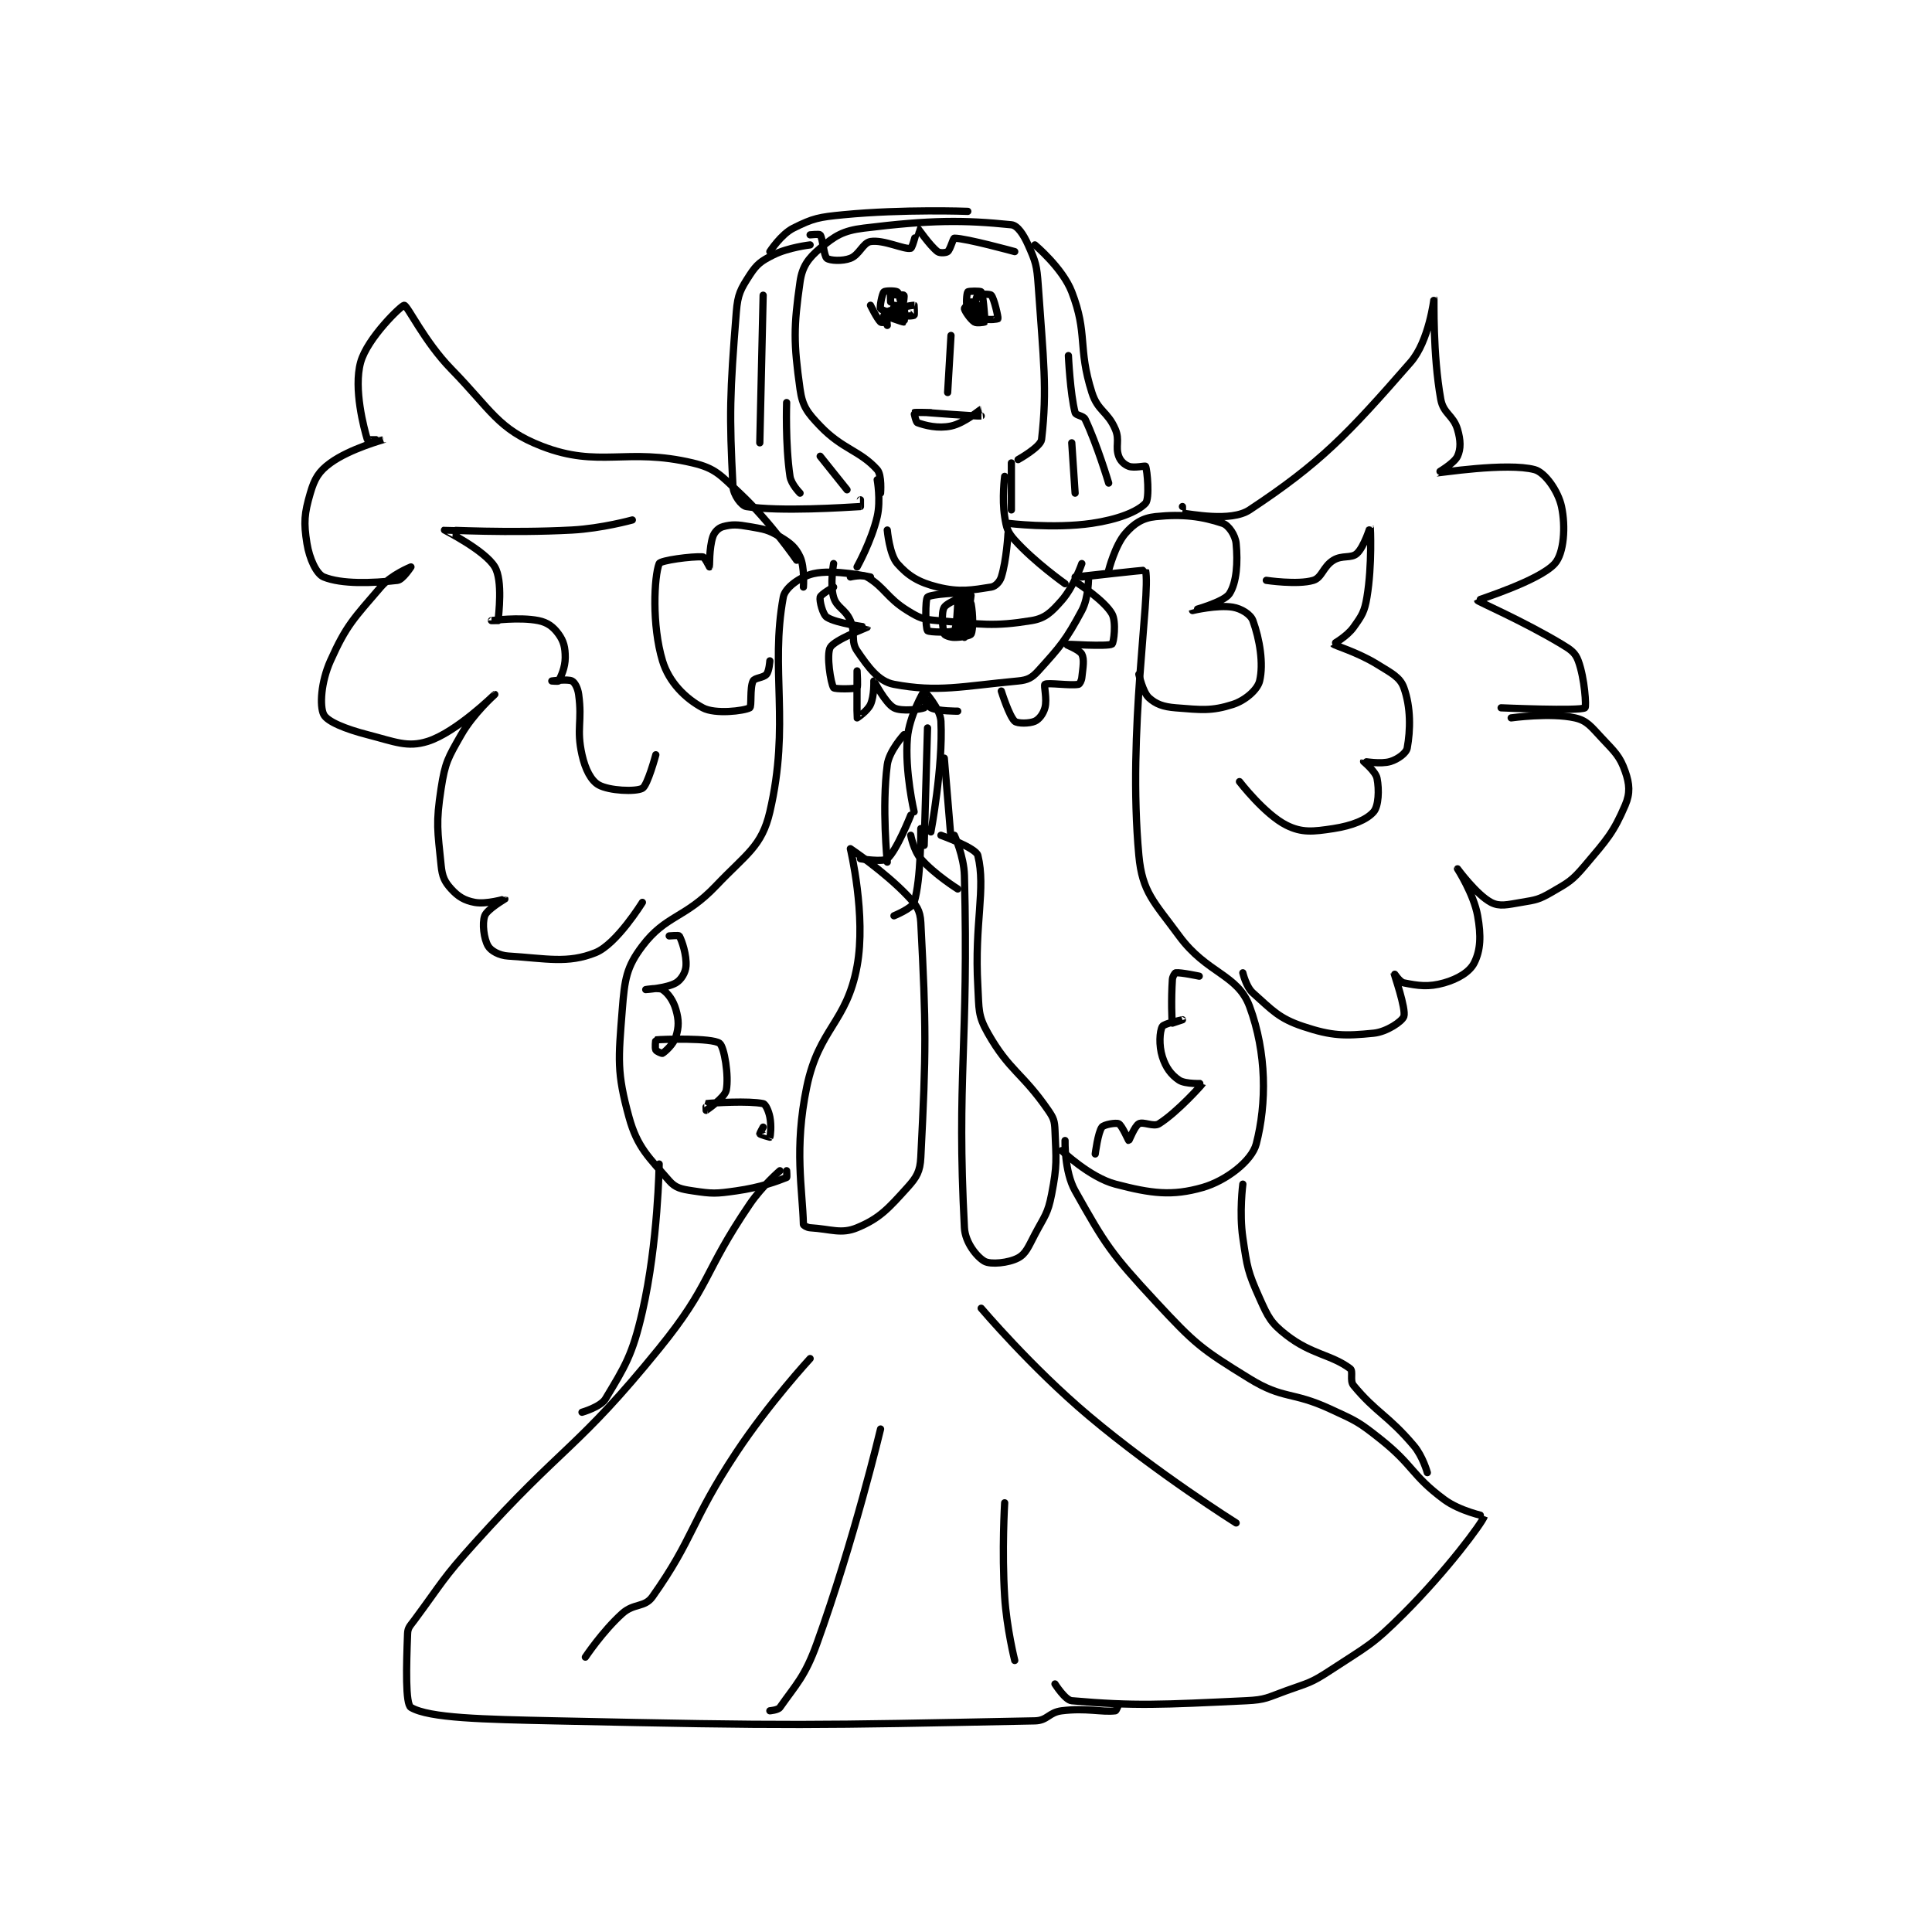 <?xml version="1.0" encoding="utf-8"?>
<!DOCTYPE svg PUBLIC "-//W3C//DTD SVG 1.1//EN" "http://www.w3.org/Graphics/SVG/1.1/DTD/svg11.dtd">
<svg viewBox="0 0 800 800" preserveAspectRatio="xMinYMin meet" xmlns="http://www.w3.org/2000/svg" version="1.1">
<g fill="none" stroke="black" stroke-linecap="round" stroke-linejoin="round" stroke-width="2.16">
<g transform="translate(127.101,87.52) scale(1.389) translate(-87,-1)">
<path id="0" d="M255 110 C255 110 244.108 107.59 238 109 C234.133 109.892 229.529 113.111 229 116 C225.04 137.625 231.088 153.822 225 180 C222.588 190.37 217.987 192.54 209 202 C199.602 211.892 194.032 210.708 187 220 C182.222 226.313 181.709 229.962 181 239 C179.841 253.781 179.34 257.668 183 271 C185.507 280.132 188.96 283.007 195 290 C196.861 292.154 198.646 292.497 202 293 C207.853 293.878 208.843 293.88 215 293 C222.375 291.947 227.171 290.132 230 289 C230.136 288.945 230 287 230 287 "/>
<path id="1" d="M249 110 C249 110 252.548 109.146 254 110 C259.192 113.054 259.869 116.205 266 120 C269.659 122.265 270.641 122.647 275 123 C288.204 124.071 291.554 124.856 303 123 C307.077 122.339 308.927 120.483 312 117 C315.592 112.929 318 106 318 106 "/>
<path id="2" d="M316 110 L325 109 "/>
<path id="3" d="M318 110 C318 110 336.965 107.828 337 108 C338.58 115.716 331.578 155.696 335 193 C336.013 204.04 339.575 206.875 347 217 C355.24 228.236 364.444 228.414 368 238 C373.156 251.898 373.116 266.982 370 279 C368.68 284.091 360.988 290.003 354 292 C344.886 294.604 338.717 293.807 328 291 C320.402 289.01 312 281 312 281 "/>
<path id="4" d="M228 287 C228 287 222.69 291.568 219 297 C204.955 317.678 207.575 320.817 192 340 C167.373 370.333 163.627 368.455 137 398 C127.291 408.773 127.516 409.503 119 421 C117.715 422.735 117.069 423.214 117 425 C116.63 434.618 116.321 446.008 118 447 C123.441 450.215 139.559 450.539 161 451 C232.16 452.53 237.006 452.331 304 451 C307.776 450.925 308.135 448.483 312 448 C319.383 447.077 323.868 448.486 328 448 C328.319 447.962 329 446 329 446 "/>
<path id="5" d="M313 278 C313 278 312.754 287.229 316 293 C325.045 309.081 326.656 311.63 340 326 C351.827 338.736 353.521 340.09 368 349 C378.146 355.244 380.585 352.732 392 358 C399.766 361.584 400.369 361.734 407 367 C416.969 374.916 416.237 377.757 426 385 C430.74 388.517 438.015 389.957 438 390 C437.264 392.087 426.928 406.072 414 419 C404.487 428.513 403.292 428.579 392 436 C386.232 439.79 385.593 439.626 379 442 C373.311 444.048 372.877 444.724 367 445 C341.826 446.18 333.798 446.649 315 445 C313.034 444.827 310 440 310 440 "/>
<path id="6" d="M295 386 C295 386 294.121 400.227 295 414 C295.603 423.44 298 433 298 433 "/>
<path id="7" d="M258 364 C258 364 250.015 397.525 239 428 C235.429 437.88 232.796 440.148 228 447 C227.443 447.796 225 448 225 448 "/>
<path id="8" d="M237 343 C237 343 224.701 356.346 215 371 C201.428 391.502 202.373 396.533 190 414 C187.682 417.273 184.492 415.857 181 419 C175.128 424.285 170 432 170 432 "/>
<path id="9" d="M288 328 C288 328 302.966 345.655 320 360 C340.502 377.265 364 392 364 392 "/>
<path id="10" d="M249 191 C249 191 253.768 210.884 251 226 C247.904 242.911 239.636 244.501 236 262 C232.169 280.434 234.752 292.601 235 303 C235.006 303.266 236.078 303.942 237 304 C243.256 304.391 246.261 305.961 251 304 C257.758 301.204 260.332 298.265 266 292 C268.797 288.908 269.787 287.202 270 283 C271.619 251.034 271.606 244.32 270 213 C269.812 209.329 268.702 207.831 266 205 C259.088 197.759 249 191 249 191 "/>
<path id="11" d="M280 187 C280 187 282.85 193.144 283 199 C284.305 249.911 280.644 258.838 283 304 C283.231 308.436 286.753 312.736 289 314 C290.824 315.026 296.178 314.505 299 313 C301.34 311.752 302.065 309.676 304 306 C306.939 300.415 307.86 299.893 309 294 C310.688 285.278 310.353 283.821 310 275 C309.887 272.171 309.626 271.357 308 269 C300.197 257.686 296.429 257.327 290 246 C286.961 240.645 287.391 238.906 287 232 C285.924 212.991 289.459 203.06 287 193 C286.452 190.759 276 187 276 187 "/>
<path id="12" d="M252 194 C252 194 258.759 195.076 260 194 C262.833 191.544 267 181 267 181 "/>
<path id="13" d="M262 211 C262 211 267.456 208.769 268 207 C270.105 200.158 270 185 270 185 "/>
<path id="14" d="M281 203 C281 203 274.108 198.695 270 194 C267.877 191.574 267 187 267 187 "/>
<path id="15" d="M268 180 C268 180 265.178 167.861 266 158 C266.543 151.489 270.861 144.069 271 144 C271.006 143.997 275.817 149.156 276 153 C276.651 166.672 273 186 273 186 "/>
<path id="16" d="M277 164 L279 188 "/>
<path id="17" d="M265 157 C265 157 260.548 161.832 260 166 C258.353 178.516 260 195 260 195 "/>
<path id="18" d="M272 155 L271 190 "/>
<path id="19" d="M244 106 C244 106 242.887 112.215 244 116 C244.943 119.206 247.445 119.445 249 123 C250.672 126.821 249.006 129.085 251 132 C254.371 136.928 257.392 141.136 262 142 C275.174 144.47 282.297 142.554 299 141 C301.827 140.737 303.135 140.061 305 138 C311.585 130.722 313.262 128.843 318 120 C320.101 116.078 320 110 320 110 "/>
<path id="20" d="M326 108 C326 108 327.901 100.542 331 97 C333.595 94.034 336.095 92.404 340 92 C348.122 91.16 353.787 91.929 360 94 C361.804 94.601 363.769 97.575 364 100 C364.536 105.628 364.181 111.645 362 115 C360.374 117.501 351 119.999 351 120 C351 120.001 358.424 118.237 363 119 C365.578 119.43 368.33 121.157 369 123 C371.03 128.583 372.227 135.887 371 141 C370.375 143.603 366.72 146.81 363 148 C356.708 150.013 353.7 149.616 346 149 C342.25 148.7 340.101 147.91 338 146 C336.166 144.333 335 139 335 139 "/>
<path id="21" d="M235 113 C235 113 235.438 107.082 234 104 C232.663 101.135 231.167 99.9 228 98 C224.438 95.862 223.387 95.774 219 95 C215.317 94.35 213.713 94.26 211 95 C209.705 95.353 208.476 96.573 208 98 C206.89 101.33 207.026 106.948 207 107 C206.994 107.011 205.553 104.037 205 104 C201.763 103.784 192.37 105.045 192 106 C190.495 109.887 189.781 124.352 193 135 C194.937 141.406 199.84 146.222 205 149 C208.697 150.991 217.279 149.918 219 149 C219.648 148.655 218.973 143.054 220 141 C220.483 140.033 223.107 140.072 224 139 C224.81 138.028 225 135 225 135 "/>
<path id="22" d="M233 105 C233 105 225.115 93.527 216 85 C210.277 79.647 208.862 77.628 202 76 C182.357 71.339 174.036 77.625 157 71 C143.956 65.927 142.012 60.305 130 48 C122.05 39.856 116.995 29.074 116 29 C115.242 28.944 104.988 38.771 103 46 C100.831 53.888 104.029 65.811 105 69 C105.063 69.206 110.003 68.998 110 69 C109.987 69.008 99.849 71.746 94 76 C90.521 78.53 89.259 80.683 88 85 C86.209 91.141 85.996 93.725 87 100 C87.731 104.567 89.848 109.123 92 110 C97.314 112.165 106.432 111.873 114 111 C115.543 110.822 118 107 118 107 C117.999 107 112.145 109.33 109 113 C101.005 122.327 98.777 124.321 94 135 C91.189 141.284 90.726 148.452 92 151 C93.061 153.123 98.525 155.329 105 157 C113.24 159.126 116.948 160.911 123 159 C131.51 156.313 142.997 145.001 143 145 C143.002 145 136.605 150.691 133 157 C129.046 163.919 128.192 165.252 127 173 C125.38 183.53 125.952 185.516 127 196 C127.333 199.328 128.043 200.848 130 203 C132.085 205.293 133.94 206.426 137 207 C140.479 207.652 145.99 205.987 146 206 C146.001 206.001 140.681 209.094 140 211 C139.176 213.306 139.758 217.871 141 220 C141.842 221.444 144.287 222.83 147 223 C158.373 223.711 164.682 225.327 173 222 C179.301 219.48 187 207 187 207 "/>
<path id="23" d="M348 89 C348 89 347.989 90.999 348 91 C350.245 91.112 362.373 93.724 368 90 C389.002 76.102 397.019 67.742 416 46 C421.548 39.645 422.994 26.992 423 27 C423.015 27.018 422.606 43.665 425 57 C425.78 61.347 428.755 61.769 430 66 C430.951 69.233 431.024 71.782 430 74 C429.006 76.154 423.973 78.995 424 79 C424.154 79.027 444.856 75.799 453 78 C456.111 78.841 460.02 84.429 461 89 C462.277 94.958 461.745 102.926 459 106 C454.392 111.161 435.985 116.821 436 117 C436.025 117.298 449.494 123.097 461 130 C463.806 131.684 465.101 132.56 466 135 C467.936 140.255 468.438 148.733 468 149 C466.319 150.023 443 149 443 149 "/>
<path id="24" d="M446 152 C446 152 457.667 150.37 465 152 C468.602 152.8 469.797 154.584 473 158 C476.929 162.191 478.394 163.411 480 168 C481.29 171.685 481.519 174.456 480 178 C476.485 186.203 474.618 188.178 468 196 C464.13 200.573 463.147 201.02 458 204 C454.223 206.186 453.387 206.269 449 207 C444.843 207.693 442.567 208.351 440 207 C435.646 204.708 430 197 430 197 C429.997 197.003 434.837 204.487 436 211 C437.067 216.973 436.885 221.229 435 225 C433.635 227.73 430.156 229.813 426 231 C421.345 232.33 418.203 231.841 414 231 C412.739 230.748 411 227.991 411 228 C411 228.037 414.733 238.8 414 241 C413.511 242.467 408.912 245.609 405 246 C396.434 246.857 392.623 246.874 384 244 C376.703 241.568 374.822 239.175 369 234 C366.969 232.195 366 228 366 228 "/>
<path id="25" d="M373 111 C373 111 382.321 112.404 387 111 C389.607 110.218 389.913 106.899 393 105 C395.621 103.387 398.305 104.541 400 103 C402.166 101.031 403.999 94.994 404 95 C404.004 95.018 404.602 106.39 403 116 C402.269 120.389 401.523 121.468 399 125 C397.024 127.766 392.978 129.966 393 130 C393.263 130.414 400.202 132.411 406 136 C410.278 138.649 412.863 139.843 414 143 C416.112 148.866 415.979 155.615 415 161 C414.73 162.484 412.257 164.306 410 165 C407.103 165.891 402.055 164.931 402 165 C401.985 165.019 405.59 167.95 406 170 C406.693 173.464 406.462 178.313 405 180 C402.928 182.39 398.589 184.14 393 185 C386.939 185.932 383.591 186.296 379 184 C372.509 180.755 365 171 365 171 "/>
<path id="26" d="M184 93 C184 93 174.932 95.522 166 96 C147.311 97.001 128.145 95.931 128 96 C127.963 96.018 140.065 102.048 143 107 C145.448 111.131 144.109 121.255 144 123 C143.999 123.014 142 123 142 123 C142 123 150.352 121.87 156 123 C158.743 123.549 160.456 124.877 162 127 C163.561 129.146 164 131.008 164 134 C164 136.992 162.713 139.753 162 141 C161.9 141.175 160 141 160 141 C160 141 164.743 140.372 166 141 C166.838 141.419 167.737 143.071 168 145 C169.116 153.186 167.259 155.166 169 163 C169.966 167.347 171.701 170.723 174 172 C177.116 173.731 184.945 174.088 187 173 C188.531 172.189 191 163 191 163 "/>
<path id="27" d="M251 107 C251 107 255.331 99.232 257 92 C258.12 87.145 257 81 257 81 "/>
<path id="28" d="M313 112 C313 112 303.944 105.604 298 99 C295.824 96.583 295.53 95.357 295 92 C294.149 86.61 295 80 295 80 "/>
<path id="29" d="M297 76 L297 90 "/>
<path id="30" d="M258 85 C258 85 258.442 79.602 257 78 C251.834 72.26 246.698 71.989 240 65 C236.17 61.003 234.714 59.118 234 54 C232.069 40.163 232.068 35.525 234 22 C234.656 17.411 236.482 14.963 240 12 C244.405 8.291 246.782 6.764 253 6 C272.972 3.547 282.702 3.541 297 5 C298.828 5.186 300.622 7.9 302 11 C304.234 16.027 304.591 17.075 305 23 C306.542 45.36 307.744 53.885 306 69 C305.741 71.243 299 75 299 75 "/>
<path id="31" d="M304 11 C304 11 312.254 17.893 315 25 C319.863 37.586 316.709 41.467 321 55 C322.778 60.608 325.74 60.633 328 66 C329.364 69.24 327.925 71.044 329 74 C329.526 75.446 330.683 76.506 332 77 C333.597 77.599 336.893 76.765 337 77 C337.518 78.14 338.253 86.669 337 88 C334.602 90.548 328.744 92.867 321 94 C309.529 95.679 296 94 296 94 "/>
<path id="32" d="M237 11 C237 11 230.53 11.735 226 14 C222.376 15.812 221.102 16.752 219 20 C216.288 24.192 215.423 25.675 215 31 C213.055 55.503 212.889 61.519 214 83 C214.133 85.567 216.542 88.77 218 89 C228.023 90.582 247.765 89.249 252 89 C252.015 88.999 252 87 252 87 "/>
<path id="33" d="M237 8 C237 8 239.794 7.712 240 8 C240.81 9.134 241.058 14.267 242 15 C242.886 15.689 246.617 15.917 249 15 C251.697 13.963 252.731 10.378 255 10 C258.875 9.354 265.235 12.504 267 12 C267.574 11.836 268.964 5.995 269 6 C269.2 6.025 272.571 11.111 275 13 C275.637 13.495 277.521 13.383 278 13 C278.83 12.336 279.614 9 280 9 C283.474 9 298 13 298 13 "/>
<path id="34" d="M225 13 C225 13 228.346 7.827 232 6 C237.916 3.042 239.584 2.713 247 2 C264.882 0.281 284 1 284 1 "/>
<path id="35" d="M260 35 C260 35 259.63 31.278 260 31 C261.173 30.12 267.453 28.932 268 29 C268.026 29.003 268.15 31.925 268 32 C267.4 32.3 262.6 32.3 262 32 C261.85 31.925 261.919 29.054 262 29 C262.094 28.937 264.733 29.554 265 30 C265.382 30.637 265.07 33.977 265 34 C264.719 34.093 259.064 32 259 32 C258.989 32 260.023 33.954 260 34 C259.985 34.031 258.287 34.287 258 34 C256.853 32.853 255 29 255 29 "/>
<path id="36" d="M287 30 C287 30 289.031 33.874 289 34 C288.993 34.027 286.665 34.443 286 34 C284.745 33.163 283.119 30.713 283 30 C282.956 29.736 284.642 28 285 28 C285.536 28 287.493 29.156 288 30 C288.4 30.666 288.188 32.812 288 33 C287.812 33.188 285.416 33.312 285 33 C284.55 32.662 283.98 30.02 284 30 C284.02 29.98 287 31 287 31 C287 31 284 29 284 29 "/>
<path id="37" d="M261 28 C261 28 260.9 26.05 261 26 C261.4 25.8 264.93 25.86 265 26 C265.192 26.384 264.297 31.83 264 32 C263.674 32.186 258.469 30.657 258 30 C257.68 29.552 258.464 25.537 259 25 C259.358 24.642 262.363 24.618 263 25 C263.446 25.267 264 28 264 28 "/>
<path id="38" d="M286 29 C286 29 286.554 26.267 287 26 C287.637 25.618 290.656 25.599 291 26 C291.875 27.02 293.112 32.609 293 33 C292.98 33.069 290.553 33.517 289 33 C286.671 32.224 284.789 31.263 284 30 C283.356 28.969 283.695 25.381 284 25 C284.195 24.756 287.78 24.692 288 25 C288.594 25.832 289 32 289 32 "/>
<path id="39" d="M279 38 L278 55 "/>
<path id="40" d="M272 61 C272 61 286.255 62.109 288 62 C288.014 61.999 288.02 59.993 288 60 C287.683 60.106 282.992 64.159 279 65 C275.112 65.819 271.272 64.826 269 64 C268.542 63.833 267.953 61.035 268 61 C268.187 60.86 273 61 273 61 "/>
<path id="41" d="M260 96 C260 96 260.651 103.337 263 106 C266.267 109.703 269.381 111.595 275 113 C281.539 114.635 285.313 113.898 291 113 C292.235 112.805 293.543 111.463 294 110 C295.582 104.937 296 97 296 97 "/>
<path id="42" d="M282 116 C282 116 280.898 125.881 281 127 C281.002 127.019 282.966 127.102 283 127 C283.644 125.068 285.107 115.142 285 115 C284.98 114.973 278.128 117.308 277 119 C276.033 120.45 276.48 125.441 277 127 C277.13 127.39 278.691 128 280 128 C282.182 128 284.75 127.501 285 127 C285.644 125.712 285.577 121.174 285 118 C284.849 117.166 283.117 116 283 116 C282.942 116 282 117.148 282 118 C282 122.257 283 128 283 128 C283 128 283.67 115.73 283 115 C282.532 114.49 272.892 115.108 272 116 C271.257 116.743 271.39 125.238 272 126 C272.39 126.488 279.294 126.627 280 126 C280.716 125.364 281 118 281 118 "/>
<path id="43" d="M294 144 C294 144 296.348 151.513 298 153 C298.819 153.737 302.397 153.713 304 153 C305.277 152.433 306.505 150.816 307 149 C307.72 146.361 306.589 142.288 307 142 C307.839 141.413 314.466 142.461 317 142 C317.346 141.937 317.896 140.935 318 140 C318.345 136.898 318.803 134.606 318 133 C317.369 131.738 312.991 130.003 313 130 C313.032 129.989 325.762 130.796 327 130 C327.512 129.671 328.33 123.395 327 121 C324.849 117.127 317 112 317 112 "/>
<path id="44" d="M244 113 C244 113 240.178 115.198 240 116 C239.745 117.147 240.776 121.213 242 122 C244.91 123.871 253.996 124.963 254 125 C254.005 125.041 244.267 128.719 243 131 C241.802 133.156 243.143 141.714 244 143 C244.316 143.474 250.421 143.414 251 143 C251.296 142.789 251 138 251 138 C251 138 250.948 151.871 251 152 C251.009 152.022 254.112 149.953 255 148 C256.137 145.498 256 141 256 141 C256.075 141.011 259.442 147.636 262 149 C264.242 150.196 270.061 149.417 271 149 C271.186 148.917 271 145 271 145 C271.003 145 272.033 148.517 273 149 C275.055 150.027 281 150 281 150 "/>
<path id="45" d="M195 217 C195 217 197.869 216.764 198 217 C198.795 218.43 200.234 222.72 200 226 C199.862 227.931 198.573 230.083 197 231 C194.298 232.577 188.001 233 188 233 C188 233 191.954 232.303 193 233 C194.673 234.116 196.208 236.229 197 239 C197.887 242.103 197.891 244.103 197 247 C196.306 249.256 193.928 251.381 193 252 C192.831 252.113 191.209 251.419 191 251 C190.686 250.372 190.965 248.004 191 248 C193.097 247.779 207.677 247.34 210 249 C211.414 250.01 212.837 258.815 212 263 C211.557 265.215 206.074 268.95 206 269 C205.99 269.007 205.971 267.003 206 267 C208.096 266.753 218.738 266.103 223 267 C223.713 267.15 224.62 269.102 225 271 C225.518 273.588 225.155 276.742 225 277 C224.979 277.034 222.128 276.191 222 276 C221.943 275.915 223 274 223 274 "/>
<path id="46" d="M353 229 C353 229 347.466 227.817 346 228 C345.733 228.033 345.062 229.077 345 230 C344.613 235.806 344.821 242.285 345 243 C345.003 243.014 348 242 348 242 C348 242 342.48 243.12 342 244 C341.181 245.502 340.946 249.628 342 253 C343.002 256.208 344.609 258.406 347 260 C348.896 261.264 354.014 260.969 354 261 C353.884 261.252 346.534 269.505 341 273 C339.387 274.019 336.315 272.27 335 273 C333.734 273.703 332.105 278 332 278 C331.895 278 329.982 273.491 329 273 C328.196 272.598 324.604 273.223 324 274 C322.82 275.518 322 282 322 282 "/>
<path id="47" d="M192 285 C192 285 191.704 308.418 187 329 C184.029 342 181.794 345.343 176 355 C174.543 357.429 169 359 169 359 "/>
<path id="48" d="M366 291 C366 291 364.89 299.452 366 307 C367.3 315.838 367.458 317.098 371 325 C373.553 330.694 374.359 332.39 379 336 C386.506 341.838 392.366 341.774 398 346 C399.01 346.757 397.8 349.547 399 351 C405.771 359.197 409.222 359.808 417 369 C419.665 372.149 421 377 421 377 "/>
<path id="49" d="M314 44 C314 44 314.535 55.435 316 61 C316.233 61.886 318.456 61.858 319 63 C322.543 70.44 326 82 326 82 "/>
<path id="50" d="M315 70 L316 85 "/>
<path id="51" d="M223 26 L222 70 "/>
<path id="52" d="M230 58 C230 58 229.582 70.425 231 80 C231.349 82.354 234 85 234 85 "/>
<path id="53" d="M240 74 L248 84 "/>
</g>
</g>
</svg>
